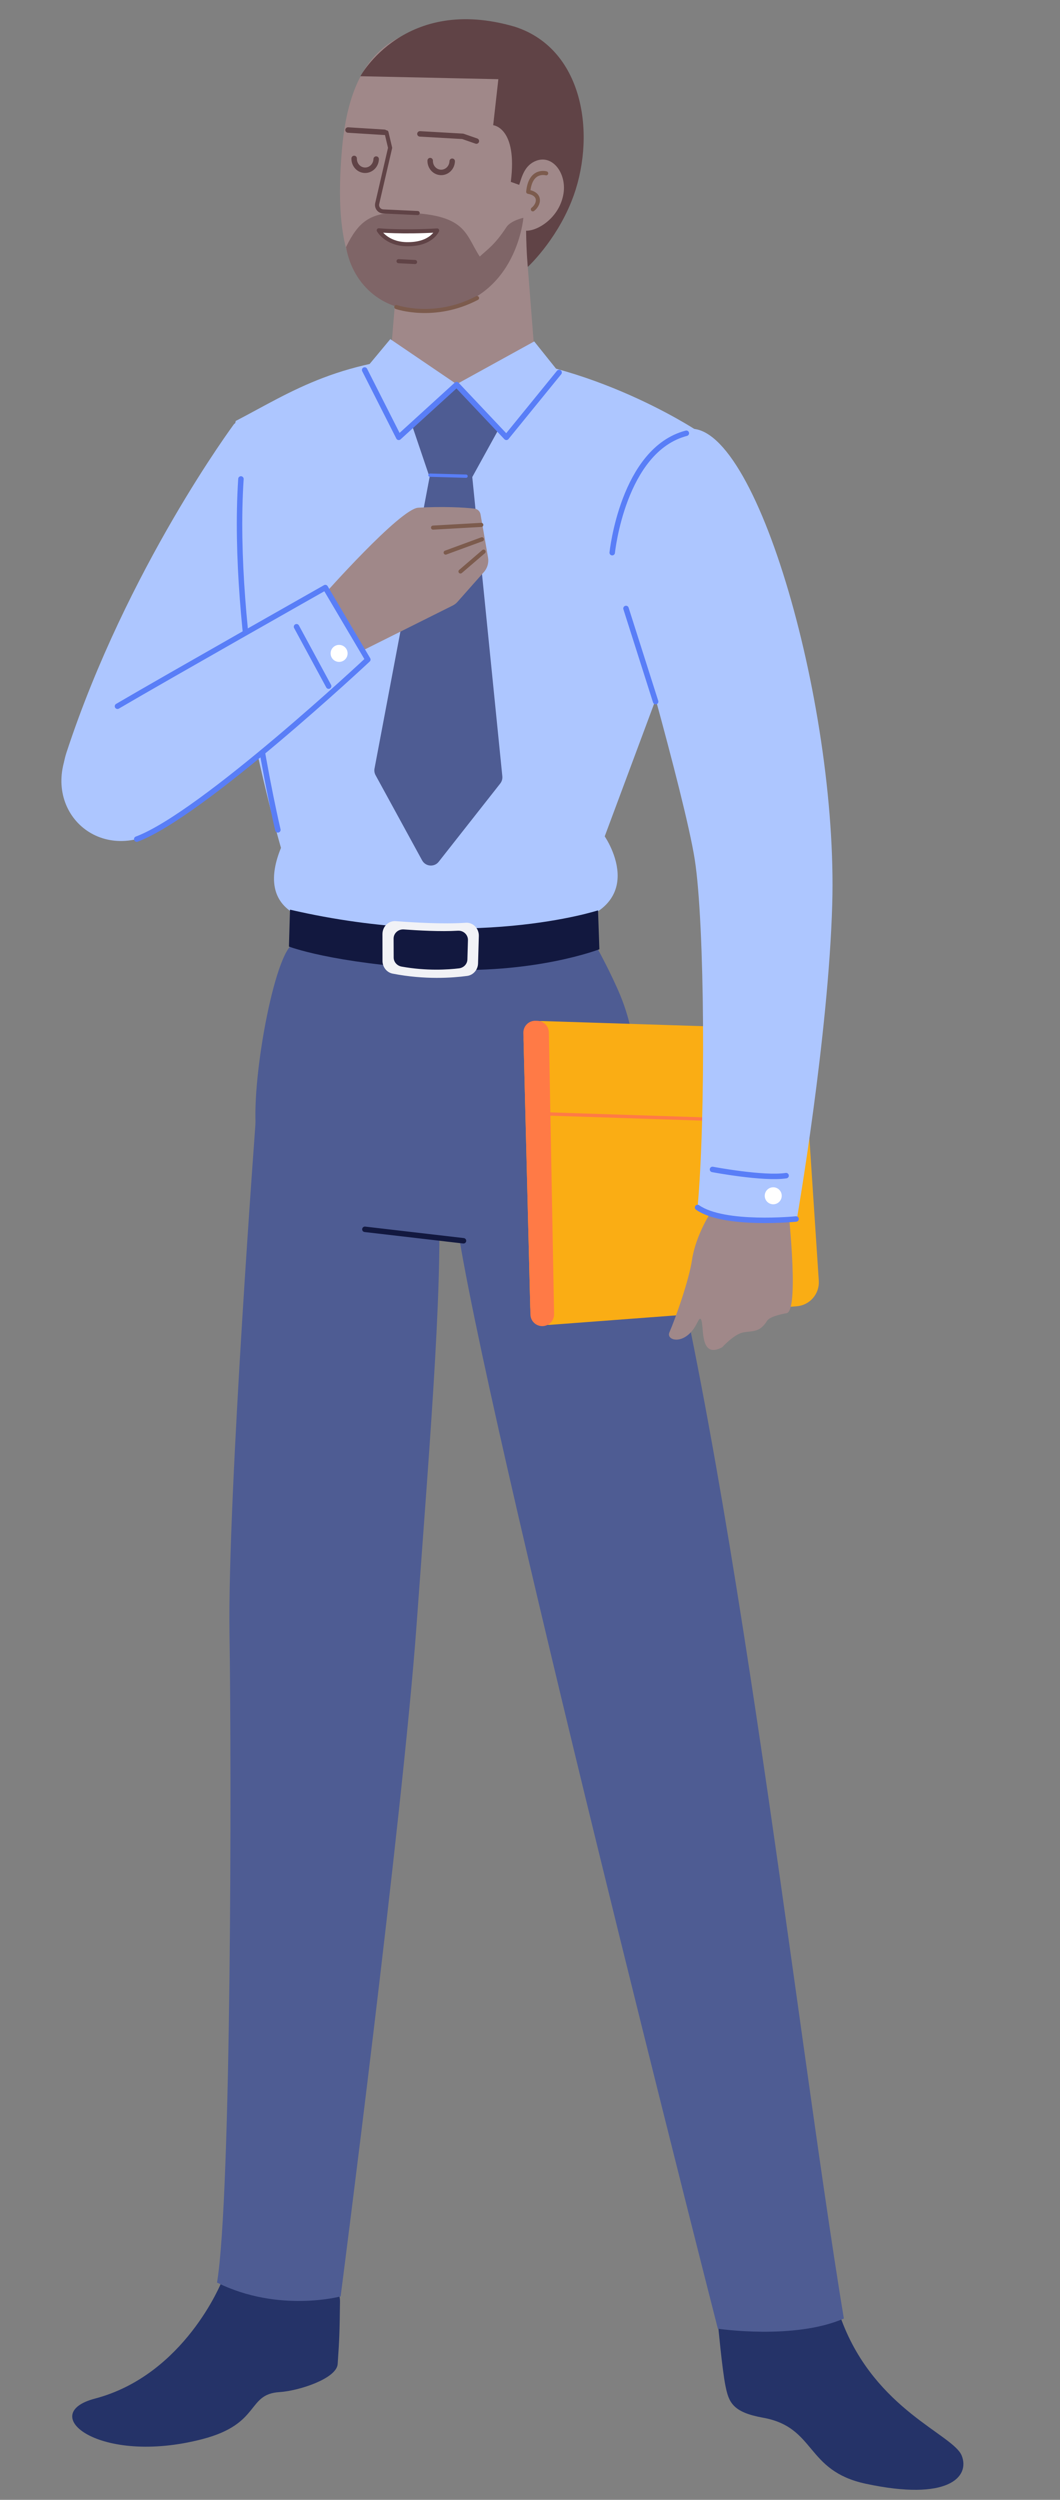 <?xml version="1.0" encoding="utf-8"?>
<svg width="160px" height="377px" viewBox="0 0 160 377" version="1.1" xmlns:xlink="http://www.w3.org/1999/xlink" xmlns="http://www.w3.org/2000/svg">
  <rect x="0" y="0" width="160" height="377" fill="#808080" stroke="none"/>
  <desc>Created with Lunacy</desc>
  <defs>
    <path d="M0 0L37.776 0L37.776 28.513L0 28.513L0 0Z" transform="translate(0.112 0.33)" id="path_1" />
    <path d="M0 0L34.037 0L34.037 37.029L0 37.029L0 0Z" transform="translate(0.197 0.317)" id="path_2" />
    <path d="M0 0L45.607 0L45.607 39.302L0 39.302L0 0Z" transform="translate(0 0.237)" id="path_3" />
    <clipPath id="mask_1">
      <use xlink:href="#path_1" />
    </clipPath>
    <clipPath id="mask_2">
      <use xlink:href="#path_2" />
    </clipPath>
    <clipPath id="mask_3">
      <use xlink:href="#path_3" />
    </clipPath>
  </defs>
  <g id="分组" transform="matrix(0.999 0.035 -0.035 0.999 13.374 0.426)">
    <path d="M21.843 3.422C21.843 3.422 16.749 17.695 3.318 21.727C-5.476 24.367 4.312 31.853 19.751 27.267C28.553 24.652 26.164 20.253 31.149 19.767C34.039 19.486 39.708 17.439 39.782 15.225C39.912 11.357 39.904 10.274 39.802 5.78C39.685 0.611 26.79 -2.959 21.843 3.422" transform="translate(10.278 339.468)" id="Fill-1" fill="#253368" stroke="none" />
    <g id="分组" transform="translate(107.131 341.778)">
      <path d="M0 0L37.776 0L37.776 28.513L0 28.513L0 0Z" transform="translate(0.112 0.33)" id="Clip-4" fill="none" stroke="none" />
      <g clip-path="url(#mask_1)">
        <path d="M0 4.556C0 4.556 0.87 11.394 1.453 13.827C2.035 16.261 2.638 17.764 7.283 18.43C15.375 19.59 13.92 26.198 23.123 27.841C35.667 30.079 38.859 26.272 37.478 23.107C36.097 19.941 24.211 16.696 18.657 3.383C15.219 -4.861 0 4.556 0 4.556" transform="translate(0.112 0.33)" id="Fill-3" fill="#253368" stroke="none" />
      </g>
    </g>
    <path d="M0 21.878C0 21.878 12.195 -12.696 26.833 5.082C42.123 49.62 55.245 140.723 64.302 185.689C56.952 189.207 45.342 187.89 45.342 187.89C45.342 187.89 4.854 49.875 0 21.878" transform="translate(61.904 159.47)" id="Fill-5" fill="#4E5C93" stroke="none" />
    <path d="M32.093 44.672C32.093 44.672 28.883 45.288 25.747 44.017C17.453 40.654 2.174 32.534 0.176 28.928C-0.779 20.755 2.327 0.703 5.201 0.683C10.717 0.645 29.386 4.167 37.157 2.641C43.203 1.453 50.829 0 50.829 0C50.829 0 52.933 3.512 54.447 6.809C58.118 14.802 57.955 25.245 57.955 25.245C57.955 25.245 36.18 45.552 32.093 44.672" transform="translate(31.019 140.001)" id="Fill-7" fill="#4E5C93" stroke="none" />
    <path d="M10.057 75.312C10.057 75.312 -3.716 33.888 0.974 11.184C9.296 6.489 16.482 0.983 33.386 0.067C52.424 -0.963 70.581 10.181 70.581 10.181L68.041 44.297L58.849 71.867C58.849 71.867 67.484 83.426 50.268 85.956C38.277 87.718 19.857 89.377 12.209 85.043C8.877 83.155 8.466 79.617 10.057 75.312" transform="translate(23.439 51.082)" id="Fill-9" fill="#ADC6FF" stroke="none" />
    <path d="M23.974 2.342C23.974 2.342 8.577 24.631 0.416 52.755C-2.033 61.194 6.79 67.106 14.626 63.427C22.462 59.749 40.393 17.868 41.448 13.366C43.508 4.586 32.396 -4.363 23.974 2.342" transform="translate(0.21 60.389)" id="Fill-11" fill="#ADC6FF" stroke="none" />
    <path d="M0 18.417L0.599 5.942L19.529 0L21.533 17.597C21.533 17.597 12.302 39.12 0 18.417" transform="translate(47.505 31.903)" id="Fill-13" fill="#A08889" stroke="none" />
    <path d="M34.882 21.701C32.708 35.998 22.76 42.409 13.254 42.852C1.922 43.379 -0.579 33.626 0.104 19.509C0.797 5.173 6.969 0.305 17.624 0.009C28.731 -0.299 37.085 7.218 34.882 21.701" transform="translate(38.896 1.392)" id="Fill-15" fill="#A08889" stroke="none" />
    <g id="分组" transform="translate(41.204 0.146)">
      <path d="M0 0L34.037 0L34.037 37.029L0 37.029L0 0Z" transform="translate(0.197 0.317)" id="Clip-18" fill="none" stroke="none" />
      <g clip-path="url(#mask_2)">
        <path d="M24.541 24.709C24.876 23.593 25.2 21.722 26.993 20.98C29.461 19.959 31.632 22.752 31.277 25.748C30.847 29.378 27.638 31.572 25.824 31.584C26.001 35.141 26.275 37.029 26.275 37.029C26.275 37.029 30.278 33.092 32.505 26.956C35.98 17.382 33.831 3.975 23.072 0.896C6.26 -3.403 0 9.167 0 9.167L20.838 8.886L20.302 15.851C20.302 15.851 24.016 16.058 23.258 24.301L24.541 24.709Z" transform="translate(0.197 0.316)" id="Fill-17" fill="#604346" stroke="none" />
      </g>
    </g>
    <path d="M0 0.019L6.478 0.162L8.556 0.805" transform="translate(50.693 17.99)" id="Stroke-19" fill="none" stroke="#604346" stroke-width="0.824" stroke-linecap="round" stroke-linejoin="round" />
    <path d="M20.235 6.224C17.849 2.845 18.061 -0.173 8.201 0.008C3.404 0.095 1.716 1.674 0 5.513C1.315 11.422 6.144 15.147 12.549 14.652C26.006 13.612 26.615 0.149 26.615 0.149C26.615 0.149 24.718 0.635 24.106 1.644C22.414 4.435 21.311 5.134 20.235 6.224" transform="translate(40.133 29.966)" id="Fill-21" fill="#7F6567" stroke="none" />
    <path d="M0 0.289C0 0.289 3.483 0.499 8.815 0C8.815 0 8.033 2.209 4.19 2.234C1.173 2.254 0 0.289 0 0.289" transform="translate(44.988 32.479)" id="Fill-23" fill="#FFFFFF" stroke="none" />
    <path d="M0 0.289C0 0.289 3.483 0.499 8.815 0C8.815 0 8.033 2.209 4.19 2.234C1.173 2.254 0 0.289 0 0.289Z" transform="translate(44.988 32.479)" id="Stroke-25" fill="none" stroke="#604346" stroke-width="0.618" stroke-linecap="round" stroke-linejoin="round" />
    <path d="M6.176 12.003L0.964 11.942C0.356 11.935 -0.098 11.378 0.018 10.781L1.671 2.316L1.037 0" transform="translate(44.595 17.955)" id="Stroke-27" fill="none" stroke="#604346" stroke-width="0.618" stroke-linecap="round" stroke-linejoin="round" />
    <path d="M3.71 0L0 4.785L5.539 14.965L13.953 6.442L3.71 0Z" transform="translate(43.597 49.112)" id="Fill-29" fill="#ADC6FF" stroke="none" />
    <path d="M0 6.859L11.484 0L15.405 4.558L7.79 14.611L0 6.859Z" transform="translate(57.55 48.695)" id="Fill-31" fill="#ADC6FF" stroke="none" />
    <path d="M0 6.617L6.419 0L12.922 6.649L9.221 13.951L2.761 13.908L0 6.617Z" transform="translate(51.134 55.621)" id="Fill-33" fill="#4E5C93" stroke="none" />
    <path d="M6.835 0.041L13.216 0L19.348 45.067C19.4 45.454 19.301 45.845 19.071 46.16L10.198 58.284C9.56 59.156 8.238 59.092 7.686 58.163L0.211 45.564C0.033 45.264 -0.036 44.913 0.018 44.567L6.835 0.041Z" transform="translate(47.174 69.371)" id="Fill-35" fill="#4E5C93" stroke="none" />
    <path d="M0 1.526L0.036 7.095C0.036 7.095 6.547 9.372 22.096 9.736C37.056 10.085 46.898 5.862 46.898 5.862L46.491 0C46.491 0 27.647 6.915 0 1.526" transform="translate(35.182 134.138)" id="Fill-37" fill="#12183F" stroke="none" />
    <path d="M1.568 0.086C1.568 0.086 21.503 -1.534 29.283 9.299C30.732 22.893 29.603 46.075 28.448 76.829C27.358 105.862 20.539 178.36 20.539 178.36C20.539 178.36 11.275 181.205 1.812 176.931C3.54 163.77 1.311 99.847 0.267 78.996C-0.775 58.143 1.568 0.086 1.568 0.086" transform="translate(29.61 166.123)" id="Fill-39" fill="#4E5C93" stroke="none" />
    <path d="M7.472 52.717C7.472 52.717 -0.661 23.113 0.043 0" transform="translate(25.461 70.982)" id="Stroke-41" fill="none" stroke="#597EF7" stroke-width="0.824" stroke-linecap="round" stroke-linejoin="round" />
    <path d="M0 0.392L2.494 0.432" transform="translate(48.14 36.923)" id="Stroke-43" fill="none" stroke="#604346" stroke-width="0.618" stroke-linecap="round" stroke-linejoin="round" />
    <path d="M0 0.644L5.503 10.622L13.956 2.368L21.743 10.053L29.357 0" transform="translate(43.597 53.253)" id="Stroke-45" fill="none" stroke="#597EF7" stroke-width="0.824" stroke-linecap="round" stroke-linejoin="round" />
    <path d="M0 0.43L5.452 0.394" transform="translate(54.01 68.982)" id="Stroke-47" fill="none" stroke="#597EF7" stroke-width="0.5" stroke-linecap="round" stroke-linejoin="round" />
    <path d="M0.149 6.204L0.001 2.161C-0.04 1.022 0.85 0.089 1.94 0.135C4.554 0.246 9.171 0.363 12.511 0.01C13.603 -0.105 14.547 0.796 14.555 1.943L14.582 6.076C14.588 7.043 13.919 7.863 13.006 8.019C10.836 8.389 6.649 8.846 1.752 8.069C0.86 7.928 0.183 7.146 0.149 6.204" transform="translate(49.264 136.699)" id="Fill-49" fill="#F1F2F6" stroke="none" />
    <path d="M0.113 4.394L0.001 1.534C-0.03 0.728 0.657 0.067 1.498 0.1C3.514 0.177 7.077 0.258 9.653 0.007C10.496 -0.075 11.223 0.562 11.229 1.373L11.248 4.297C11.253 4.981 10.736 5.562 10.032 5.673C8.358 5.935 5.127 6.26 1.349 5.713C0.661 5.613 0.139 5.06 0.113 4.394" transform="translate(50.969 137.944)" id="Fill-51" fill="#12183F" stroke="none" />
    <path d="M0 0.337L5.499 0.487" transform="translate(39.823 17.47)" id="Stroke-53" fill="none" stroke="#604346" stroke-width="0.824" stroke-linecap="round" stroke-linejoin="round" />
    <path d="M0 1.781C0 1.781 5.813 3.6 12.132 0" transform="translate(48.045 42.456)" id="Stroke-55" fill="none" stroke="#7C5B4D" stroke-width="0.618" stroke-linecap="round" stroke-linejoin="round" />
    <path d="M2.612 0.04C2.612 0.04 0.21 -0.563 0 2.918C2.013 3.215 1.714 4.764 0.791 5.543" transform="translate(67.341 23.249)" id="Stroke-57" fill="none" stroke="#7C5B4D" stroke-width="0.618" stroke-linecap="round" stroke-linejoin="round" />
    <path d="M42.623 41.773L5.512 45.876C3.929 46.051 2.523 44.865 2.428 43.277L0.005 3.061C-0.091 1.464 1.176 0.115 2.776 0.11L38.718 1.7626e-05C40.584 -0.006 42.149 1.405 42.337 3.261L45.833 37.803C46.032 39.783 44.6 41.554 42.623 41.773" transform="translate(71.11 151.014)" id="Fill-59" fill="#FAAD14" stroke="none" />
    <path d="M1.774 0.002L2.053 4.34664e-05C3.006 -0.007 3.797 0.738 3.848 1.69L6.125 44.125C6.178 45.113 5.418 45.956 4.431 46.004C3.452 46.054 2.616 45.306 2.558 44.328L0.003 1.895C-0.058 0.873 0.751 0.008 1.774 0.002" transform="translate(71.048 151.118)" id="Fill-61" fill="#FF7A46" stroke="none" />
    <path d="M0 0.471L3.352 0.45L41.637 0.353" transform="translate(72.394 164.651)" id="Stroke-63" fill="none" stroke="#FF7A46" stroke-width="0.5" stroke-linecap="round" stroke-linejoin="round" />
    <path d="M14.739 19.508C13.669 21.371 12.584 21.069 11.194 21.387C9.804 21.706 8.115 23.727 8.115 23.727C4.493 25.839 5.384 20.033 4.685 19.573C4.336 19.344 4.144 21.093 2.692 22.216C1.239 23.339 -0.325 22.747 0.059 21.769C0.972 19.443 2.74 13.763 3.082 10.766C3.52 6.896 5.739 3.324 5.739 3.324C8.425 -2.135 17.092 0.775 17.092 0.775C17.092 0.775 19.677 17.619 17.67 18.251C17.67 18.251 15.189 18.726 14.739 19.508" transform="translate(94.611 175.625)" id="Fill-65" fill="#A08889" stroke="none" />
    <path d="M0.846 23.871C0.846 23.871 -3.894 5.202 9.068 0.245C19.331 -3.679 33.843 40.312 34.041 70.939C34.171 90.89 30.404 118.298 30.404 118.298C30.404 118.298 21.387 120.365 15.321 117.381C16.084 103.842 14.923 74.541 13.047 64.88C11.17 55.218 0.846 23.871 0.846 23.871" transform="translate(82.942 61.03)" id="Fill-67" fill="#ADC6FF" stroke="none" />
    <path d="M0 0L4.963 13.89" transform="translate(84.298 88.474)" id="Stroke-69" fill="none" stroke="#597EF7" stroke-width="0.824" stroke-linecap="round" stroke-linejoin="round" />
    <path d="M0 18.399C0 18.399 1.059 2.846 10.555 0" transform="translate(81.923 61.737)" id="Stroke-71" fill="none" stroke="#597EF7" stroke-width="0.824" stroke-linecap="round" stroke-linejoin="round" />
    <path d="M0 0C4.116 2.68 14.924 1.216 14.924 1.216" transform="translate(98.264 178.412)" id="Stroke-73" fill="none" stroke="#597EF7" stroke-width="0.824" stroke-linecap="round" stroke-linejoin="round" />
    <path d="M0 0.044C0 0.044 7.742 1.231 11.141 0.59" transform="translate(100.314 172.554)" id="Stroke-75" fill="none" stroke="#597EF7" stroke-width="0.824" stroke-linecap="round" stroke-linejoin="round" />
    <path d="M2.565 1.275C2.57 1.984 1.999 2.562 1.291 2.566C0.583 2.571 0.004 2 3.19118e-05 1.291C-0.005 0.583 0.565 0.005 1.275 2.21887e-05C1.983 -0.004 2.561 0.566 2.565 1.275" transform="translate(108.336 174.967)" id="Fill-77" fill="#FFFFFF" stroke="none" />
    <path d="M14.94 1.209L0 0" transform="translate(48.173 183.464)" id="Stroke-79" fill="none" stroke="#12183F" stroke-width="0.824" stroke-linecap="round" stroke-linejoin="round" />
    <path d="M3.326 0C3.332 0.959 2.593 1.742 1.675 1.748C0.756 1.754 0.007 0.981 0 0.021" transform="translate(52.382 21.961)" id="Stroke-81" fill="none" stroke="#604346" stroke-width="0.824" stroke-linecap="round" stroke-linejoin="round" />
    <path d="M3.325 0C3.332 0.959 2.592 1.742 1.674 1.748C0.756 1.754 0.007 0.981 0 0.021" transform="translate(40.897 22.036)" id="Stroke-83" fill="none" stroke="#604346" stroke-width="0.824" stroke-linecap="round" stroke-linejoin="round" />
    <path d="M0 13.963C0 13.963 11.078 0.529 13.832 0.26C17.233 -0.071 20.922 -0.045 22.365 0.112C22.812 0.161 23.175 0.492 23.267 0.932L24.625 7.382C24.78 8.12 24.616 8.89 24.172 9.499L20.255 14.246C20.06 14.484 19.82 14.682 19.549 14.829L5.858 22.269C5.858 22.269 0.251 17.19 0 13.963" transform="translate(38.581 74.121)" id="Fill-85" fill="#A08889" stroke="none" />
    <path d="M0 0.745L7.266 0.079" transform="translate(54.752 76.56)" id="Stroke-87" fill="none" stroke="#7C5B4D" stroke-width="0.618" stroke-linecap="round" stroke-linejoin="round" />
    <path d="M0 2.201L5.4 0" transform="translate(56.788 78.804)" id="Stroke-89" fill="none" stroke="#7C5B4D" stroke-width="0.618" stroke-linecap="round" stroke-linejoin="round" />
    <path d="M0 3.116L3.383 0" transform="translate(59.125 80.658)" id="Stroke-91" fill="none" stroke="#7C5B4D" stroke-width="0.618" stroke-linecap="round" stroke-linejoin="round" />
    <g id="分组" transform="translate(0 86.674)">
      <path d="M0 0L45.607 0L45.607 39.302L0 39.302L0 0Z" transform="translate(0 0.237)" id="Clip-94" fill="none" stroke="none" />
      <g clip-path="url(#mask_3)">
        <path d="M3.522 21.704L39.041 0L45.607 10.631C45.607 10.631 20.736 36.45 11.683 38.928C2.629 41.405 -4.579 31.128 3.522 21.704" transform="translate(-0 0.237)" id="Fill-93" fill="#ADC6FF" stroke="none" />
      </g>
    </g>
    <path d="M0 18.994C7.394 14.305 30.737 0 30.737 0L37.534 10.629C37.534 10.629 13.329 34.918 3.61 38.925" transform="translate(8.073 86.914)" id="Stroke-95" fill="none" stroke="#597EF7" stroke-width="0.824" stroke-linecap="round" stroke-linejoin="round" />
    <path d="M2.566 1.275C2.571 1.984 2 2.562 1.291 2.566C0.583 2.571 0.005 2 2.21888e-05 1.291C-0.004 0.583 0.566 0.005 1.275 2.21888e-05C1.984 -0.004 2.561 0.566 2.566 1.275" transform="translate(39.956 95.483)" id="Fill-97" fill="#FFFFFF" stroke="none" />
    <path d="M0 0L5.162 8.784" transform="translate(34.672 92.973)" id="Stroke-99" fill="none" stroke="#597EF7" stroke-width="0.824" stroke-linecap="round" stroke-linejoin="round" />
  </g>
</svg>

